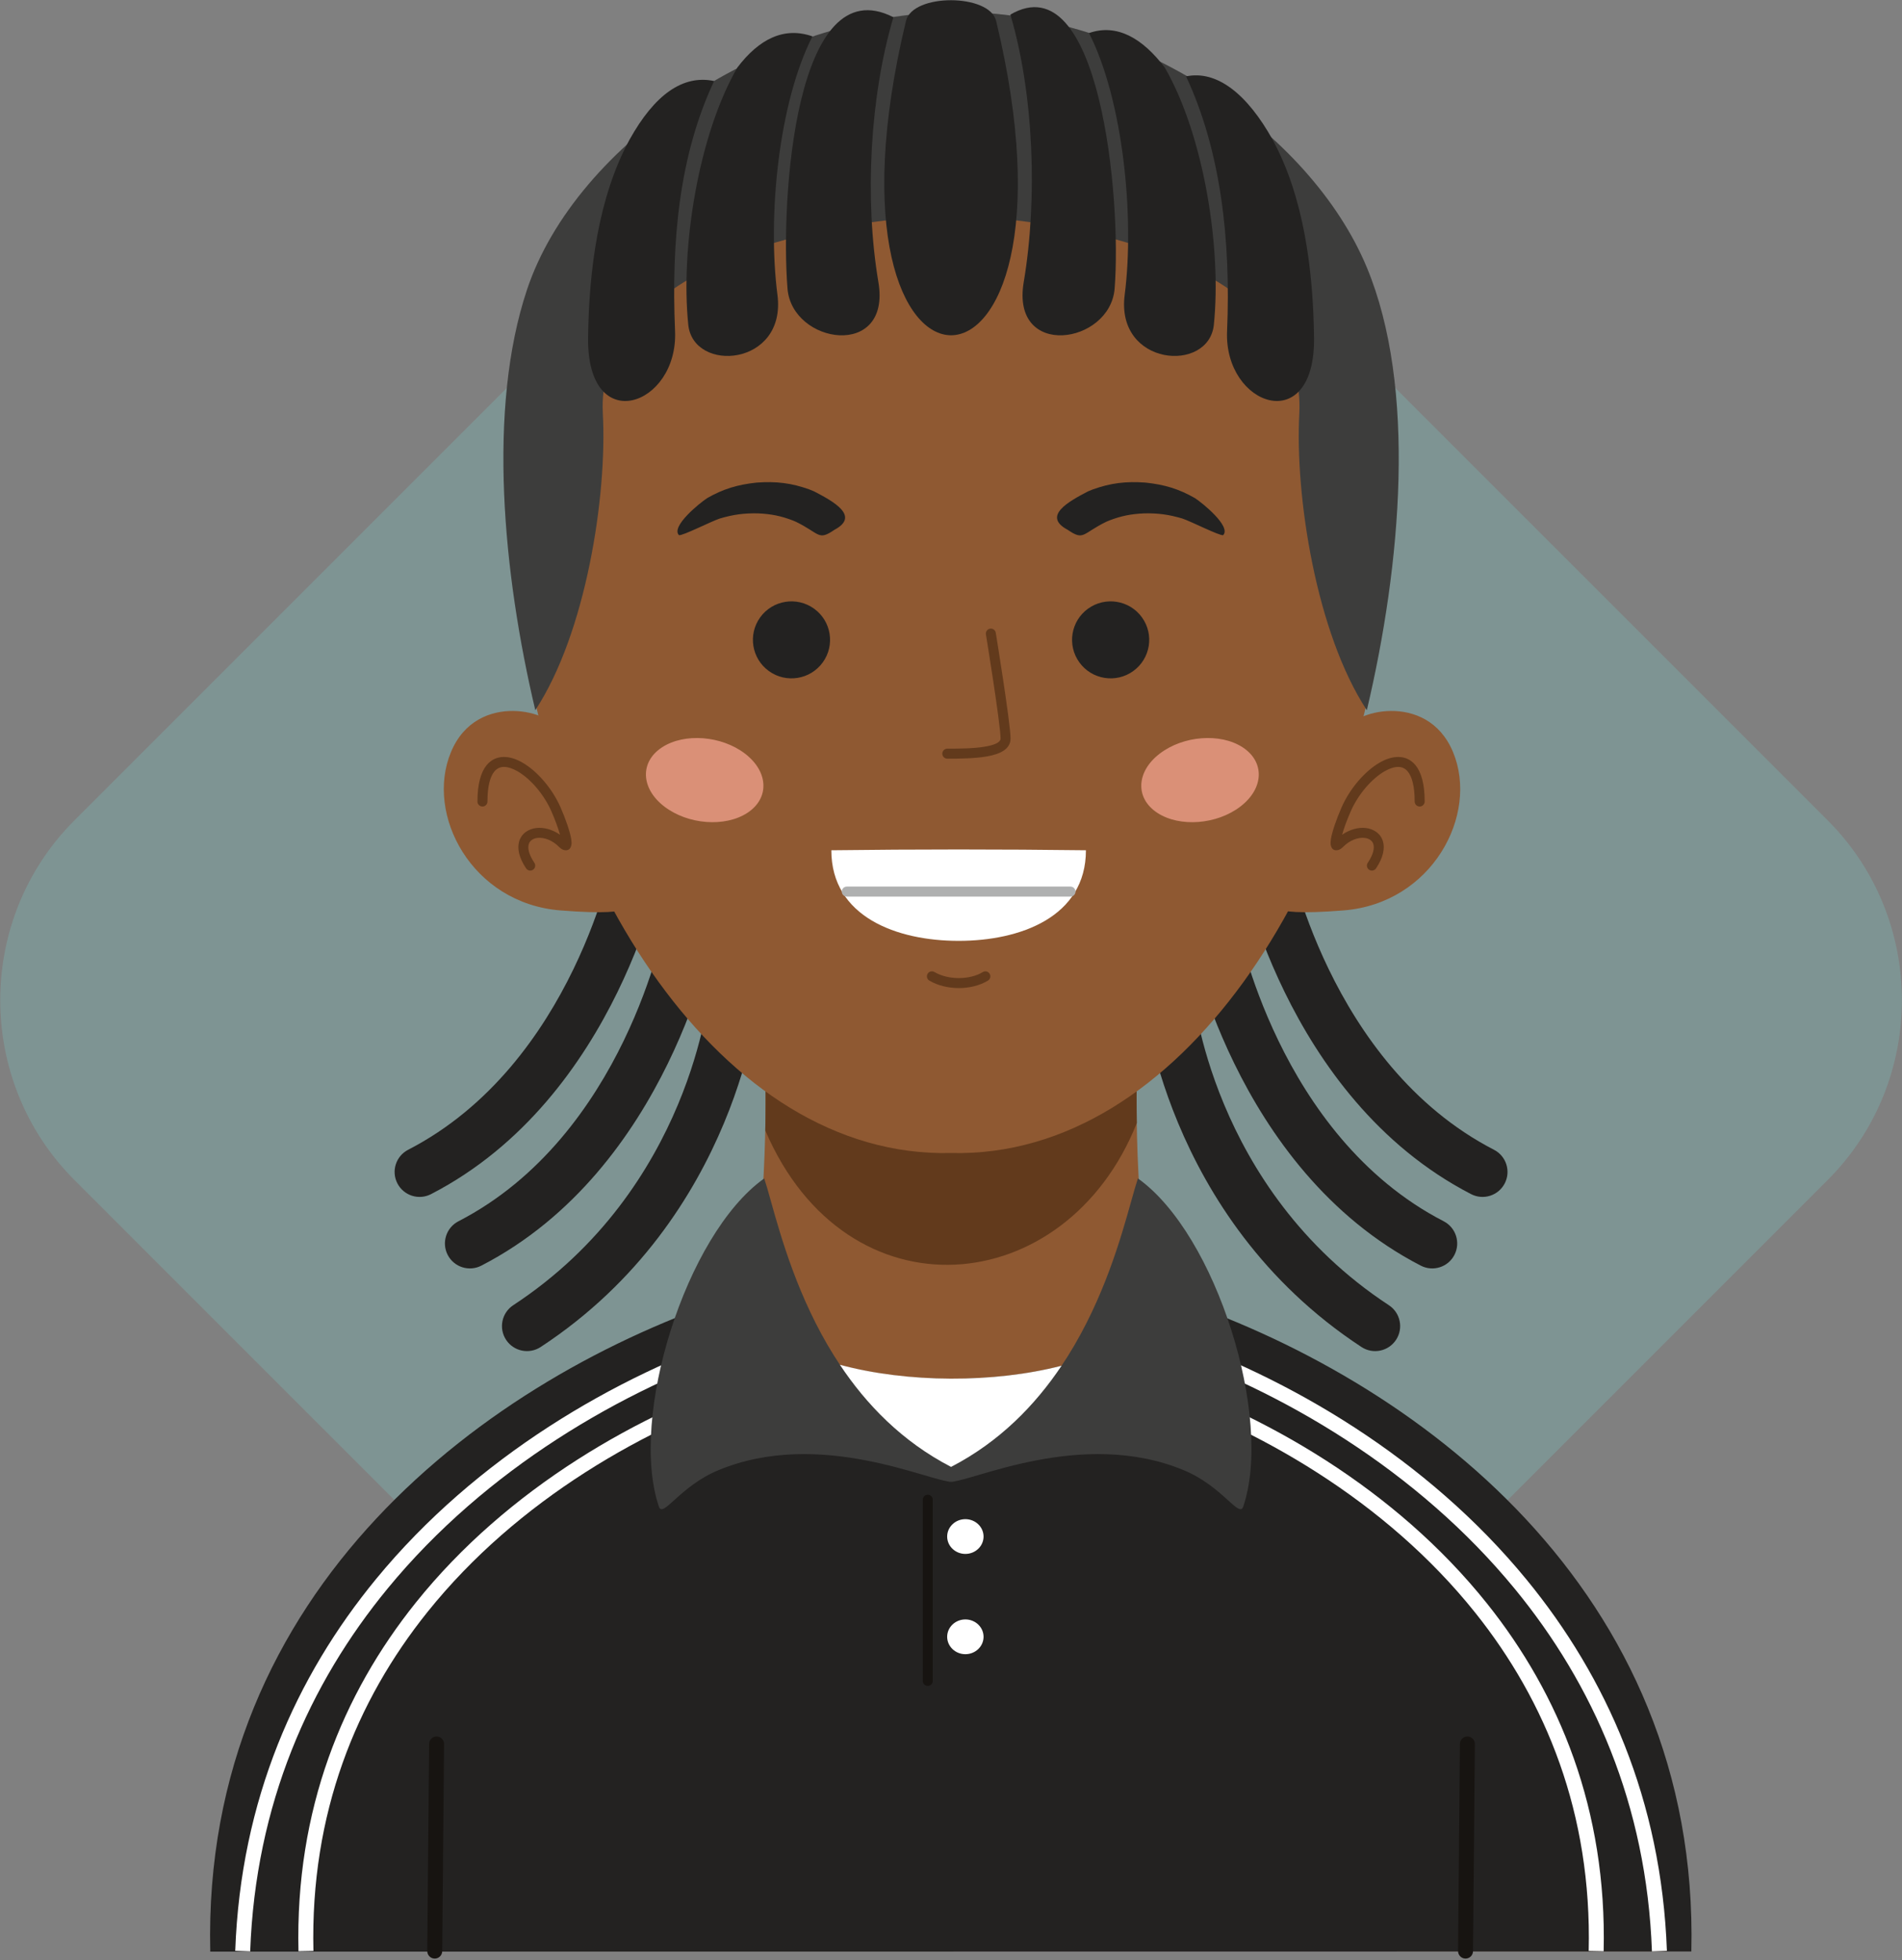 <?xml version="1.0" encoding="UTF-8" standalone="no"?>
<!DOCTYPE svg PUBLIC "-//W3C//DTD SVG 1.1//EN" "http://www.w3.org/Graphics/SVG/1.1/DTD/svg11.dtd">
<svg width="100%" height="100%" viewBox="0 0 786 810" version="1.1" xmlns="http://www.w3.org/2000/svg" xmlns:xlink="http://www.w3.org/1999/xlink" xml:space="preserve" xmlns:serif="http://www.serif.com/" style="fill-rule:evenodd;clip-rule:evenodd;stroke-linejoin:round;stroke-miterlimit:2;">
    <rect x="0" y="0" width="786" height="810" fill="#808080" stroke="none"/>
    <g transform="matrix(1,0,0,1,-1169.6,-1147.51)">
        <g transform="matrix(4.167,0,0,4.167,0,0)">
            <g transform="matrix(1,0,0,1,392.826,461.504)">
                <path d="M0,-173.885L69.116,-104.768C78.921,-94.964 78.921,-78.92 69.116,-69.116L0,0C-9.804,9.804 -25.848,9.804 -35.651,0L-104.769,-69.116C-114.572,-78.92 -114.572,-94.964 -104.769,-104.768L-35.651,-173.885C-25.848,-183.689 -9.804,-183.689 0,-173.885" style="fill:rgb(126,148,147);"/>
            </g>
        </g>
        <g transform="matrix(4.167,0,0,4.167,0,0)">
            <g transform="matrix(1,0,0,1,341.603,392.202)">
                <path d="M0,-32.293C0.262,-33.637 1.563,-34.513 2.907,-34.251C4.251,-33.988 5.128,-32.687 4.865,-31.343C4.853,-31.276 0.434,-8.006 -18.177,1.593C-19.392,2.22 -20.885,1.742 -21.511,0.527C-22.138,-0.689 -21.66,-2.181 -20.444,-2.807C-3.99,-11.294 -0.012,-32.232 0,-32.293" style="fill:rgb(35,34,33);"/>
            </g>
        </g>
        <g transform="matrix(4.167,0,0,4.167,0,0)">
            <g transform="matrix(1,0,0,1,346.592,399.291)">
                <path d="M0,-32.291C0.262,-33.635 1.564,-34.512 2.908,-34.25C4.252,-33.987 5.128,-32.685 4.866,-31.342C4.853,-31.274 0.435,-8.004 -18.177,1.595C-19.392,2.221 -20.885,1.744 -21.511,0.529C-22.138,-0.687 -21.66,-2.179 -20.444,-2.806C-3.99,-11.293 -0.012,-32.23 0,-32.291" style="fill:rgb(35,34,33);"/>
            </g>
        </g>
        <g transform="matrix(4.167,0,0,4.167,0,0)">
            <g transform="matrix(1,0,0,1,351.005,407.351)">
                <path d="M0,-33.658C0.134,-35.017 1.345,-36.011 2.704,-35.878C4.063,-35.744 5.058,-34.532 4.924,-33.173C4.918,-33.11 2.938,-11.284 -16.706,1.604C-17.852,2.353 -19.388,2.032 -20.137,0.886C-20.887,-0.259 -20.566,-1.796 -19.421,-2.545C-1.771,-14.124 -0.006,-33.601 0,-33.658" style="fill:rgb(35,34,33);"/>
            </g>
        </g>
        <g transform="matrix(4.167,0,0,4.167,0,0)">
            <g transform="matrix(1,0,0,1,403.532,391.252)">
                <path d="M0,-30.393C-0.262,-31.737 0.614,-33.039 1.958,-33.301C3.302,-33.563 4.604,-32.687 4.865,-31.343C4.878,-31.283 8.856,-10.344 25.311,-1.857C26.526,-1.231 27.004,0.261 26.377,1.477C25.751,2.692 24.258,3.17 23.043,2.543C4.432,-7.056 0.014,-30.327 0,-30.393" style="fill:rgb(35,34,33);"/>
            </g>
        </g>
        <g transform="matrix(4.167,0,0,4.167,0,0)">
            <g transform="matrix(1,0,0,1,398.543,398.342)">
                <path d="M0,-30.393C-0.263,-31.736 0.614,-33.039 1.957,-33.301C3.302,-33.563 4.604,-32.686 4.865,-31.342C4.878,-31.282 8.856,-10.344 25.31,-1.857C26.526,-1.23 27.003,0.262 26.377,1.478C25.751,2.693 24.258,3.17 23.042,2.544C4.432,-7.055 0.013,-30.326 0,-30.393" style="fill:rgb(35,34,33);"/>
            </g>
        </g>
        <g transform="matrix(4.167,0,0,4.167,0,0)">
            <g transform="matrix(1,0,0,1,394.072,406.866)">
                <path d="M0,-32.687C-0.134,-34.046 0.86,-35.258 2.22,-35.392C3.579,-35.525 4.79,-34.532 4.924,-33.172C4.929,-33.116 6.694,-13.638 24.344,-2.059C25.489,-1.31 25.811,0.227 25.061,1.372C24.312,2.518 22.775,2.838 21.63,2.089C1.985,-10.798 0.006,-32.625 0,-32.687" style="fill:rgb(35,34,33);"/>
            </g>
        </g>
        <g transform="matrix(4.167,0,0,4.167,0,0)">
            <g transform="matrix(1,0,0,1,375,380.362)">
                <path d="M70.984,88.495L-70.983,88.495C-71.806,52.198 -43.878,31.126 -19.897,23.263C-17.952,13.136 -18.449,0 -18.449,0L18.45,0C18.45,0 17.953,13.136 19.898,23.263C43.879,31.126 71.807,52.198 70.984,88.495Z" style="fill:rgb(143,89,50);"/>
            </g>
        </g>
        <g transform="matrix(4.167,0,0,4.167,0,0)">
            <g transform="matrix(0.566,-0.825,-0.825,-0.566,443.328,394.222)">
                <path d="M-58.667,-46.416C-28.636,-26.825 -27.257,8.267 -34.496,33.115C-46.285,30.995 -64.928,58.251 -58.667,68.451C-79.234,84.21 -112.575,95.663 -141.734,74.633L-58.667,-46.416Z" style="fill:rgb(35,34,33);"/>
            </g>
        </g>
        <g transform="matrix(4.167,0,0,4.167,0,0)">
            <g transform="matrix(1,0,0,1,356.659,467.458)">
                <path d="M0,-54.541C-11.852,-50.671 -24.685,-43.328 -33.588,-32.221C-40.632,-23.435 -45.215,-12.281 -44.895,1.385L-46.377,1.414C-46.707,-12.64 -41.991,-24.112 -34.746,-33.151C-25.643,-44.508 -12.546,-52.008 -0.459,-55.955L0,-54.541ZM81.577,1.385C81.896,-12.252 77.334,-23.386 70.319,-32.163C61.46,-43.247 48.68,-50.592 36.851,-54.484L37.316,-55.897C49.373,-51.93 62.412,-44.428 71.477,-33.088C78.695,-24.058 83.388,-12.605 83.06,1.414L81.577,1.385Z" style="fill:white;"/>
            </g>
        </g>
        <g transform="matrix(4.167,0,0,4.167,0,0)">
            <g transform="matrix(1,0,0,1,354.839,467.477)">
                <path d="M0,-58.515C-12.496,-54.282 -25.986,-46.404 -35.703,-34.59C-43.462,-25.159 -48.818,-13.209 -49.346,1.407L-50.828,1.355C-50.289,-13.623 -44.8,-25.868 -36.85,-35.532C-26.936,-47.584 -13.196,-55.614 -0.477,-59.922L0,-58.515ZM89.668,1.407C89.144,-13.174 83.811,-25.101 76.083,-34.522C66.408,-46.315 52.979,-54.194 40.512,-58.451L40.988,-59.858C53.68,-55.525 67.359,-47.494 77.229,-35.463C85.148,-25.809 90.613,-13.587 91.151,1.355L89.668,1.407Z" style="fill:white;"/>
            </g>
        </g>
        <g transform="matrix(4.167,0,0,4.167,0,0)">
            <g transform="matrix(-1,0.019,0.019,1,332.098,362.245)">
                <path d="M-4.106,-14.278C-3.969,-16.177 3.749,-18.571 6.455,-12.413C9.163,-6.254 4.677,2.633 -4.106,3.494C-12.889,4.354 -10.332,2.751 -10.332,2.751L-4.106,-14.278Z" style="fill:rgb(143,89,50);"/>
            </g>
        </g>
        <g transform="matrix(4.167,0,0,4.167,0,0)">
            <g transform="matrix(-1,-0.019,-0.019,1,418.089,362.245)">
                <path d="M4.106,-14.278C3.969,-16.177 -3.748,-18.571 -6.455,-12.413C-9.163,-6.254 -4.676,2.633 4.106,3.494C12.889,4.354 10.331,2.751 10.331,2.751L4.106,-14.278Z" style="fill:rgb(143,89,50);"/>
            </g>
        </g>
        <g transform="matrix(4.167,0,0,4.167,0,0)">
            <g transform="matrix(-0.19,-0.982,-0.982,0.19,358.752,377.696)">
                <path d="M-9.194,-33.564C-9.194,-33.564 -11.732,-32.973 -15.458,-32.318C-31.417,-22.101 -29.239,-0.359 -9.194,3.994C-5.112,3.115 -2.201,2.666 -2.201,2.666L-9.194,-33.564Z" style="fill:rgb(98,58,28);"/>
            </g>
        </g>
        <g transform="matrix(4.167,0,0,4.167,0,0)">
            <g transform="matrix(1,0,0,1,375,279.041)">
                <path d="M0,110.676C-45.773,111.776 -68.884,-1.1 0,1.79C68.884,-1.1 45.774,111.776 0,110.676" style="fill:rgb(143,89,50);"/>
            </g>
        </g>
        <g transform="matrix(4.167,0,0,4.167,0,0)">
            <g transform="matrix(1,0,0,1,333.768,276.431)">
                <path d="M0,69.374C-3.211,55.8 -4.762,39.477 -0.822,27.673C4.021,13.16 23.012,0.295 41.587,0.145C59.429,0 76.859,12.006 82.46,25.457C87.42,37.368 85.883,54.928 82.465,69.374C77.452,61.75 75.328,48.162 75.769,39.947C76.438,27.448 59.128,20.895 41.232,20.338C23.337,20.895 6.028,27.448 6.697,39.947C7.138,48.162 5.014,61.75 0,69.374" style="fill:rgb(61,61,60);"/>
            </g>
        </g>
        <g transform="matrix(4.167,0,0,4.167,0,0)">
            <g transform="matrix(1,0,0,1,372.193,442.062)">
                <path d="M0,-17.963C0,-18.236 0.223,-18.459 0.497,-18.459C0.771,-18.459 0.993,-18.236 0.993,-17.963L0.993,-0C0.993,0.273 0.771,0.496 0.497,0.496C0.223,0.496 0,0.273 0,-0L0,-17.963Z" style="fill:rgb(23,20,17);"/>
            </g>
        </g>
        <g transform="matrix(4.167,0,0,4.167,0,0)">
            <g transform="matrix(1,0,0,1,376.419,426.024)">
                <path d="M0,3.448C0.994,3.448 1.804,2.674 1.804,1.724C1.804,0.774 0.994,0 0,0C-0.994,0 -1.805,0.774 -1.805,1.724C-1.805,2.674 -0.994,3.448 0,3.448" style="fill:white;"/>
            </g>
        </g>
        <g transform="matrix(4.167,0,0,4.167,0,0)">
            <g transform="matrix(1,0,0,1,376.419,435.967)">
                <path d="M0,3.448C0.994,3.448 1.804,2.674 1.804,1.724C1.804,0.774 0.994,0 0,0C-0.994,0 -1.805,0.774 -1.805,1.724C-1.805,2.674 -0.994,3.448 0,3.448" style="fill:white;"/>
            </g>
        </g>
        <g transform="matrix(4.167,0,0,4.167,0,0)">
            <g transform="matrix(-0.548,-0.837,-0.837,0.548,346.18,350.823)">
                <path d="M-4.003,-7.402C-6.782,-8.375 -9.036,-7.022 -9.037,-4.382C-9.036,-1.74 -6.783,1.191 -4.003,2.163C-1.223,3.137 1.031,1.784 1.031,-0.859C1.03,-3.499 -1.222,-6.429 -4.003,-7.402" style="fill:rgb(218,144,119);"/>
            </g>
        </g>
        <g transform="matrix(4.167,0,0,4.167,0,0)">
            <g transform="matrix(-0.548,0.837,0.837,0.548,404.075,350.824)">
                <path d="M4.001,-7.401C6.781,-8.374 9.035,-7.022 9.035,-4.381C9.035,-1.74 6.782,1.192 4.001,2.164C1.221,3.138 -1.032,1.784 -1.033,-0.858C-1.031,-3.499 1.221,-6.429 4.001,-7.401" style="fill:rgb(218,144,119);"/>
            </g>
        </g>
        <g transform="matrix(4.167,0,0,4.167,0,0)">
            <g transform="matrix(1,0,0,1,361.414,328.033)">
                <path d="M0,-3.928C-0.152,-3.994 -0.305,-4.057 -0.462,-4.116C-2.249,-4.762 -3.767,-4.937 -5.698,-4.797C-7.592,-4.596 -9.005,-4.169 -10.59,-3.264C-11.331,-2.786 -14.221,-0.448 -13.401,0.415C-13.066,0.509 -10.188,-0.962 -9.343,-1.237C-8.026,-1.625 -6.96,-1.775 -5.566,-1.745C-4.269,-1.687 -3.29,-1.497 -2.105,-1.04C-2.073,-1.034 -1.859,-0.939 -1.814,-0.918C0.6,0.256 0.382,1.009 2.027,-0.119C4.563,-1.47 1.954,-2.912 0,-3.928" style="fill:rgb(35,34,33);"/>
            </g>
        </g>
        <g transform="matrix(4.167,0,0,4.167,0,0)">
            <g transform="matrix(1,0,0,1,388.586,328.033)">
                <path d="M0,-3.928C0.153,-3.994 0.305,-4.057 0.462,-4.116C2.25,-4.762 3.768,-4.937 5.699,-4.797C7.593,-4.596 9.005,-4.169 10.591,-3.264C11.332,-2.786 14.221,-0.448 13.401,0.415C13.067,0.509 10.188,-0.962 9.343,-1.237C8.027,-1.625 6.961,-1.775 5.567,-1.745C4.269,-1.687 3.291,-1.497 2.106,-1.04C2.074,-1.034 1.86,-0.939 1.815,-0.918C-0.6,0.256 -0.382,1.009 -2.026,-0.119C-4.562,-1.47 -1.953,-2.912 0,-3.928" style="fill:rgb(35,34,33);"/>
            </g>
        </g>
        <g transform="matrix(4.167,0,0,4.167,0,0)">
            <g transform="matrix(1,0,0,1,363.127,368.599)">
                <path d="M0,-8.903C4.218,-8.956 8.421,-8.982 12.624,-8.982C16.827,-8.982 21.03,-8.956 25.248,-8.903C25.248,-2.284 18.721,0.079 12.646,0.079L12.602,0.079C6.527,0.079 0,-2.284 0,-8.903" style="fill:white;"/>
            </g>
        </g>
        <g transform="matrix(4.167,0,0,4.167,0,0)">
            <g transform="matrix(1,0,0,1,372.849,372.37)">
                <path d="M0,0.253C-0.235,0.114 -0.314,-0.188 -0.176,-0.425C-0.038,-0.659 0.265,-0.739 0.501,-0.601C1.183,-0.201 2.052,-0 2.922,-0C3.79,-0 4.646,-0.199 5.299,-0.597C5.533,-0.737 5.836,-0.663 5.978,-0.43C6.119,-0.196 6.044,0.107 5.811,0.249C4.994,0.744 3.958,0.992 2.922,0.992C1.889,0.992 0.841,0.745 0,0.253" style="fill:rgb(98,58,28);"/>
            </g>
        </g>
        <g transform="matrix(4.167,0,0,4.167,0,0)">
            <g transform="matrix(1,0,0,1,374.627,337.676)">
                <path d="M0,12.937C-0.274,12.937 -0.496,12.714 -0.496,12.441C-0.496,12.166 -0.274,11.944 0,11.944C1.191,11.944 2.614,11.933 3.714,11.747C4.616,11.594 5.281,11.349 5.281,10.937C5.281,9.509 3.835,0.634 3.83,0.61C3.787,0.339 3.972,0.085 4.241,0.043C4.511,0 4.766,0.184 4.808,0.454C4.812,0.48 6.273,9.448 6.273,10.937C6.273,11.982 5.257,12.49 3.876,12.723C2.69,12.924 1.224,12.937 0,12.937" style="fill:rgb(98,58,28);"/>
            </g>
        </g>
        <g transform="matrix(4.167,0,0,4.167,0,0)">
            <g transform="matrix(1,0,0,1,421.97,357.347)">
                <path d="M0,-2.486C0,-2.212 -0.223,-1.99 -0.496,-1.99C-0.771,-1.99 -0.993,-2.212 -0.993,-2.486C-0.993,-3.993 -1.254,-4.94 -1.673,-5.456C-1.925,-5.765 -2.243,-5.908 -2.596,-5.917C-3.002,-5.925 -3.466,-5.773 -3.947,-5.501C-5.249,-4.762 -6.597,-3.198 -7.342,-1.495C-7.702,-0.674 -8.011,0.17 -8.188,0.808C-7.427,0.278 -6.586,0.067 -5.876,0.137C-5.473,0.178 -5.105,0.31 -4.808,0.525C-4.492,0.75 -4.258,1.065 -4.141,1.458C-3.938,2.14 -4.094,3.053 -4.825,4.145C-4.978,4.371 -5.284,4.432 -5.512,4.281C-5.738,4.128 -5.799,3.822 -5.647,3.594C-5.102,2.78 -4.967,2.16 -5.091,1.742C-5.143,1.565 -5.247,1.426 -5.385,1.327C-5.539,1.215 -5.742,1.146 -5.973,1.122C-6.61,1.059 -7.417,1.337 -8.089,2.012C-8.27,2.194 -8.438,2.295 -8.594,2.329C-8.991,2.414 -9.223,2.24 -9.311,1.85L-9.315,1.824C-9.345,1.676 -9.338,1.479 -9.302,1.244C-9.189,0.539 -8.766,-0.71 -8.249,-1.889C-7.423,-3.78 -5.908,-5.526 -4.436,-6.361C-3.804,-6.719 -3.168,-6.918 -2.577,-6.904C-1.933,-6.89 -1.355,-6.634 -0.904,-6.081C-0.348,-5.394 0,-4.238 0,-2.486" style="fill:rgb(98,58,28);"/>
            </g>
        </g>
        <g transform="matrix(4.167,0,0,4.167,0,0)">
            <g transform="matrix(1,0,0,1,329.024,357.347)">
                <path d="M0,-2.486C0,-2.212 -0.224,-1.99 -0.497,-1.99C-0.771,-1.99 -0.993,-2.212 -0.993,-2.486C-0.993,-4.238 -0.646,-5.394 -0.089,-6.081C0.362,-6.634 0.939,-6.89 1.583,-6.904C2.174,-6.918 2.811,-6.719 3.442,-6.361C4.915,-5.526 6.43,-3.78 7.256,-1.889C7.771,-0.71 8.195,0.539 8.308,1.244C8.345,1.479 8.351,1.676 8.322,1.824L8.316,1.85C8.229,2.24 7.998,2.414 7.6,2.329C7.444,2.295 7.276,2.194 7.096,2.012C6.424,1.337 5.617,1.059 4.979,1.122C4.748,1.146 4.546,1.215 4.392,1.327C4.253,1.426 4.149,1.565 4.097,1.742C3.973,2.16 4.107,2.78 4.654,3.594C4.806,3.822 4.745,4.128 4.518,4.281C4.291,4.432 3.983,4.371 3.832,4.145C3.101,3.053 2.944,2.14 3.146,1.458C3.265,1.065 3.498,0.75 3.813,0.525C4.112,0.31 4.479,0.178 4.883,0.137C5.592,0.067 6.433,0.278 7.195,0.808C7.018,0.17 6.708,-0.674 6.349,-1.495C5.604,-3.198 4.256,-4.762 2.954,-5.501C2.473,-5.773 2.008,-5.925 1.603,-5.917C1.249,-5.908 0.931,-5.765 0.679,-5.456C0.26,-4.94 0,-3.993 0,-2.486" style="fill:rgb(98,58,28);"/>
            </g>
        </g>
        <g transform="matrix(4.167,0,0,4.167,0,0)">
            <g transform="matrix(-0.81,-0.587,-0.587,0.81,355.545,340.022)">
                <path d="M-2.24,-6.911C-4.351,-6.917 -6.062,-5.209 -6.061,-3.1C-6.06,-0.99 -4.349,0.723 -2.24,0.726C-0.128,0.73 1.582,-0.976 1.583,-3.085C1.582,-5.196 -0.13,-6.908 -2.24,-6.911" style="fill:rgb(35,34,33);"/>
            </g>
        </g>
        <g transform="matrix(4.167,0,0,4.167,0,0)">
            <g transform="matrix(-0.81,0.587,0.587,0.81,394.457,340.021)">
                <path d="M2.241,-6.912C4.352,-6.917 6.063,-5.21 6.062,-3.1C6.063,-0.991 4.351,0.723 2.241,0.726C0.13,0.73 -1.581,-0.976 -1.581,-3.085C-1.582,-5.195 0.13,-6.907 2.241,-6.912" style="fill:rgb(35,34,33);"/>
            </g>
        </g>
        <g transform="matrix(4.167,0,0,4.167,0,0)">
            <g transform="matrix(1,0,0,1,364.659,363.296)">
                <path d="M0,0.993C-0.273,0.993 -0.496,0.77 -0.496,0.497C-0.496,0.223 -0.273,0 0,0L22.185,0C22.458,0 22.681,0.223 22.681,0.497C22.681,0.77 22.458,0.993 22.185,0.993L0,0.993Z" style="fill:rgb(175,176,176);"/>
            </g>
        </g>
        <g transform="matrix(4.167,0,0,4.167,0,0)">
            <g transform="matrix(1,0,0,1,375,274.7)">
                <path d="M0,33.928C-4.753,33.916 -9.505,23.653 -4.469,2.753C-3.806,0 3.815,0.037 4.47,2.753C9.506,23.653 4.753,33.916 0,33.928" style="fill:rgb(35,34,33);"/>
            </g>
        </g>
        <g transform="matrix(4.167,0,0,4.167,0,0)">
            <g transform="matrix(-0.973,0.231,0.231,0.973,349.886,311.56)">
                <path d="M1.426,-23.295C-2.017,-27.06 -5.214,-28.356 -8.071,-27.01C-3.006,-20.634 -0.284,-12.615 1.426,-3.767C2.84,3.55 12.379,4.513 9.967,-5.126C8.344,-11.613 5.76,-18.469 1.426,-23.295" style="fill:rgb(35,34,33);"/>
            </g>
        </g>
        <g transform="matrix(4.167,0,0,4.167,0,0)">
            <g transform="matrix(-0.985,0.174,0.174,0.985,357.883,307.987)">
                <path d="M-0.486,-26.21C-3.115,-28.646 -5.772,-29.419 -8.362,-27.965C-3.877,-22.006 -0.853,-11.119 -0.486,-3.327C-0.151,3.793 9.089,2.9 8.735,-1.958C8.182,-9.557 4.5,-20.263 -0.486,-26.21" style="fill:rgb(35,34,33);"/>
            </g>
        </g>
        <g transform="matrix(4.167,0,0,4.167,0,0)">
            <g transform="matrix(1,0,0,1,369.281,306.048)">
                <path d="M0,-28.959C-2.315,-21.133 -2.887,-10.979 -1.487,-2.691C-0.192,4.977 -10.06,3.484 -10.501,-2.049C-11.211,-10.942 -9.721,-33.936 0,-28.959" style="fill:rgb(35,34,33);"/>
            </g>
        </g>
        <g transform="matrix(4.167,0,0,4.167,0,0)">
            <g transform="matrix(-0.973,-0.231,-0.231,0.973,399.974,311.084)">
                <path d="M-1.673,-22.865C1.769,-26.63 5.263,-28.328 8.121,-26.982C3.056,-20.606 0.038,-12.185 -1.673,-3.337C-3.087,3.98 -12.625,4.943 -10.213,-4.695C-8.591,-11.183 -6.008,-18.039 -1.673,-22.865" style="fill:rgb(35,34,33);"/>
            </g>
        </g>
        <g transform="matrix(4.167,0,0,4.167,0,0)">
            <g transform="matrix(-0.985,-0.174,-0.174,0.985,392.082,307.656)">
                <path d="M0.393,-25.89C3.022,-28.326 5.799,-29.411 8.39,-27.957C3.905,-21.998 0.76,-10.799 0.393,-3.008C0.058,4.113 -9.183,3.219 -8.828,-1.638C-8.275,-9.237 -4.593,-19.943 0.393,-25.89" style="fill:rgb(35,34,33);"/>
            </g>
        </g>
        <g transform="matrix(4.167,0,0,4.167,0,0)">
            <g transform="matrix(1,0,0,1,380.883,305.849)">
                <path d="M0,-29.022C2.315,-21.196 2.723,-10.78 1.323,-2.493C0.029,5.175 9.896,3.683 10.338,-1.85C11.048,-10.744 8.867,-34.197 0,-29.022" style="fill:rgb(35,34,33);"/>
            </g>
        </g>
        <g transform="matrix(4.167,0,0,4.167,0,0)">
            <g transform="matrix(1,0,0,1,374.951,397.316)">
                <path d="M0,23.553C-0.116,23.494 -0.229,23.432 -0.345,23.371L-0.345,24.959C-0.209,24.984 -0.095,24.995 0,24.99C1.968,25.075 13.04,19.64 23.164,23.87C26.952,25.453 28.625,28.633 29.021,27.473C32.018,18.672 26.385,0.479 18.579,-5.08C17.079,-0.6 14.057,16.311 0,23.553" style="fill:rgb(61,61,60);"/>
            </g>
        </g>
        <g transform="matrix(4.167,0,0,4.167,0,0)">
            <g transform="matrix(1,0,0,1,375.05,397.316)">
                <path d="M0,23.553C0.116,23.494 0.229,23.432 0.345,23.371L0.345,24.959C0.209,24.984 0.094,24.995 0,24.99C-1.969,25.075 -13.04,19.64 -23.164,23.87C-26.953,25.453 -28.625,28.633 -29.021,27.473C-32.019,18.672 -26.385,0.479 -18.579,-5.08C-17.079,-0.6 -14.057,16.311 0,23.553" style="fill:rgb(61,61,60);"/>
            </g>
        </g>
        <g transform="matrix(4.167,0,0,4.167,0,0)">
            <g transform="matrix(1,0,0,1,375,410.714)">
                <path d="M0,10.131C4.834,7.628 8.358,3.982 10.965,0.093C4.223,1.837 -4.334,1.805 -11.026,0C-8.414,3.923 -4.871,7.609 0,10.131" style="fill:white;"/>
            </g>
        </g>
        <g transform="matrix(4.167,0,0,4.167,0,0)">
            <g transform="matrix(1,0,0,1,323.237,468.863)">
                <path d="M0,-20.55C0.003,-20.96 0.338,-21.289 0.747,-21.286C1.157,-21.282 1.486,-20.948 1.482,-20.538L1.301,0C1.297,0.41 0.963,0.739 0.553,0.736C0.144,0.733 -0.187,0.398 -0.183,-0.011L0,-20.55Z" style="fill:rgb(23,20,17);"/>
            </g>
        </g>
        <g transform="matrix(4.167,0,0,4.167,0,0)">
            <g transform="matrix(1,0,0,1,425.463,468.863)">
                <path d="M0,-20.55C0.003,-20.96 0.338,-21.289 0.747,-21.286C1.157,-21.282 1.486,-20.948 1.483,-20.538L1.301,0C1.298,0.41 0.963,0.739 0.554,0.736C0.144,0.733 -0.187,0.398 -0.182,-0.011L0,-20.55Z" style="fill:rgb(23,20,17);"/>
            </g>
        </g>
    </g>
</svg>
